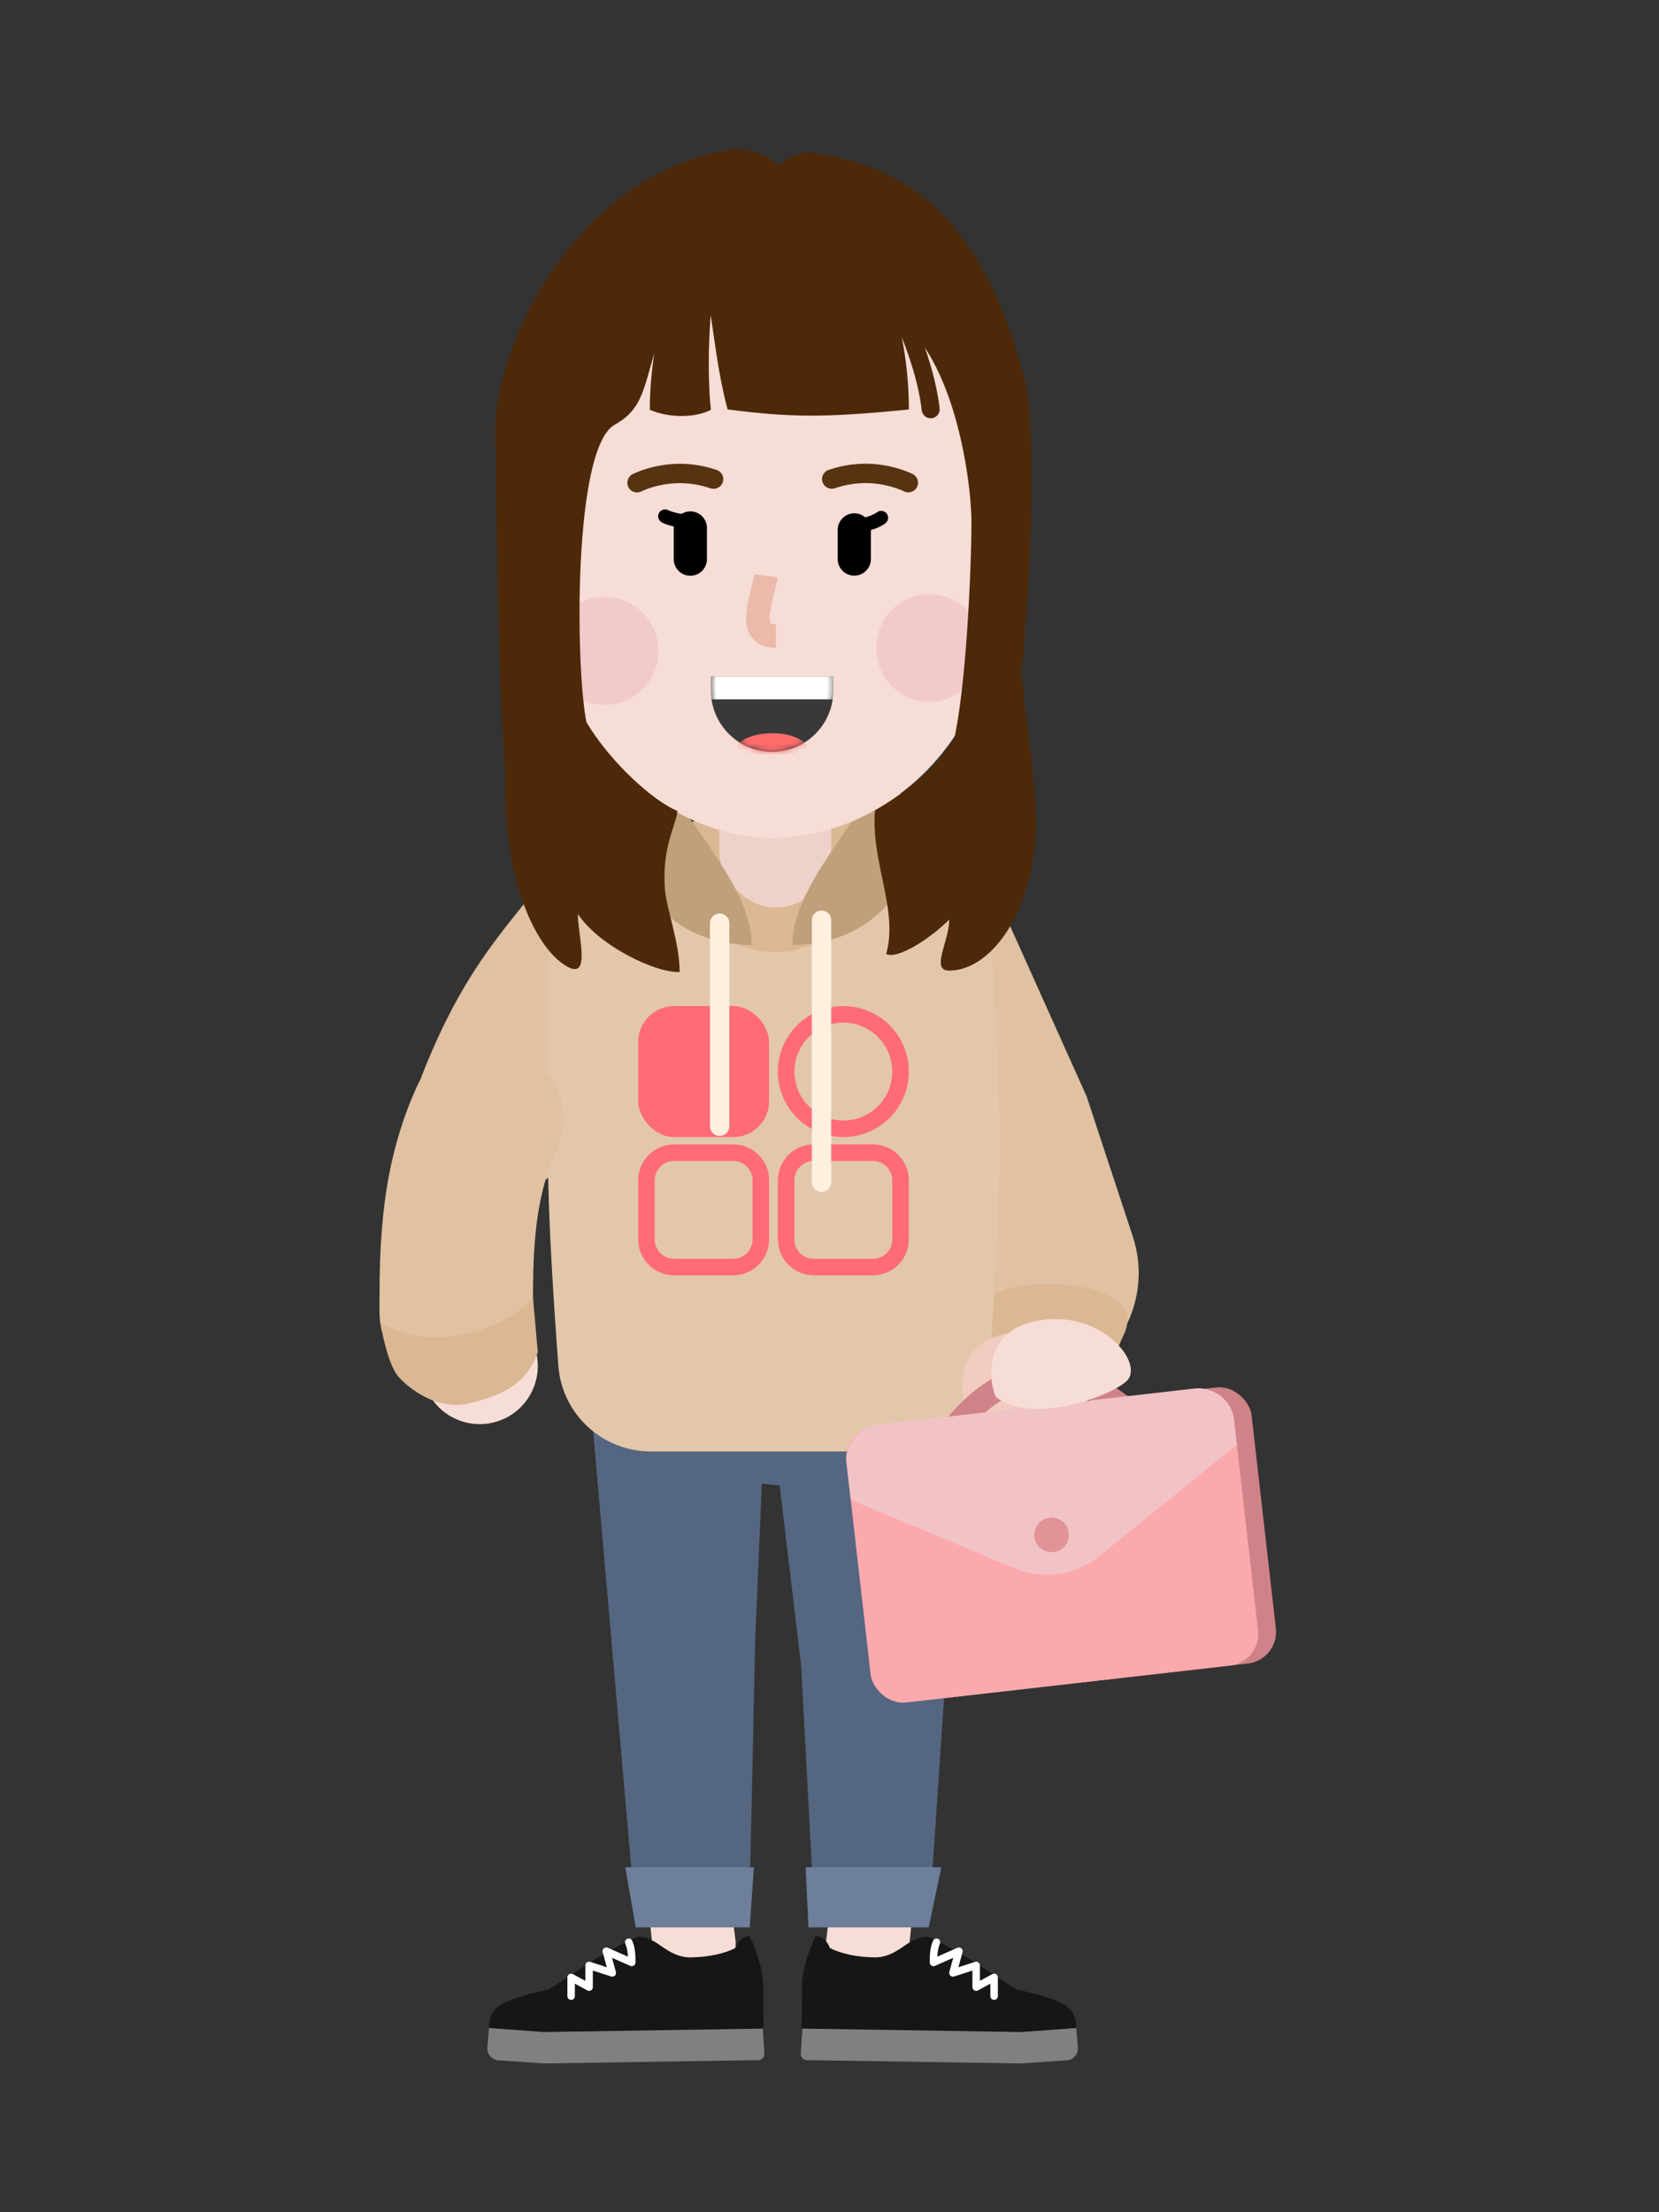<svg width="300" height="400" viewBox="0 0 300 400" fill="none" xmlns="http://www.w3.org/2000/svg">
<rect x="0" y="0" width="300" height="400" fill="#333333" stroke="none"/>
<path d="M155.231 249.777C159.288 248.938 163.256 251.547 164.095 255.603C165.638 263.065 166.392 281.077 166.338 303.029L166.336 303.695C166.269 324.785 165.451 344.617 164.175 353.558C163.589 357.658 159.79 360.508 155.69 359.922C151.589 359.337 148.74 355.538 149.325 351.437C151.871 333.607 152.09 272.875 149.485 259.045L149.405 258.64C148.567 254.584 151.175 250.616 155.231 249.777Z" fill="#F6DDD6"/>
<path d="M118.186 254.401C119.025 250.345 122.993 247.737 127.049 248.576C131.065 249.406 133.662 253.304 132.9 257.317L132.875 257.439C130.187 270.443 130.384 332.427 132.955 350.437C133.541 354.538 130.691 358.337 126.591 358.922C122.49 359.508 118.692 356.658 118.106 352.558C116.842 343.707 116.028 324.136 115.947 303.228L115.944 302.594C115.873 280.283 116.628 261.938 118.186 254.401Z" fill="#F6DDD6"/>
<path d="M162.891 271.103L118.382 266.042L108.772 241.75L168.961 244.28L162.891 271.103Z" fill="#556681"/>
<path d="M138.5 247.695L174.889 245.122L168.5 339.872L146.875 338.872L144.875 301.25L138.5 247.695Z" fill="#556681"/>
<path d="M105.875 242.872L138.614 248.329L136.567 296.512L135.625 339.747L114.25 338.872L105.875 242.872Z" fill="#556681"/>
<path d="M113.065 337.623H136.331L135.573 348.503H114.962L113.065 337.623Z" fill="#6D7F9A"/>
<path d="M145.689 337.623H170.219L167.943 348.503H146.194L145.689 337.623Z" fill="#6D7F9A"/>
<path d="M91.191 372.505C91.141 366.768 91.922 363.278 96.91 360.933C101.897 358.59 106.595 354.083 115.224 350.218C115.224 350.218 116.359 350.003 118.208 351.003C119.786 351.855 121.812 353.948 124.866 353.923C128.181 353.893 131.136 353.19 132.972 352.228C133.765 350.055 135.524 350.04 135.524 350.04C135.524 350.04 138.001 354.755 138.043 359.493C138.084 364.228 138.08 372.095 138.08 372.095L91.191 372.505Z" fill="#161616"/>
<path d="M113.424 350.564C113.765 350.412 114.165 350.566 114.317 350.908C114.51 351.342 114.65 351.819 114.745 352.338C114.886 353.102 114.917 353.728 114.917 354.835C114.917 355.31 114.443 355.632 114.006 355.47L113.967 355.454L110.67 353.999L111.374 356.55C111.513 357.056 111.051 357.515 110.553 357.386L110.514 357.374L107.202 356.306L107.202 359.302C107.202 359.801 106.684 360.124 106.241 359.917L106.203 359.897L103.954 358.678L103.954 360.927C103.954 361.287 103.673 361.582 103.318 361.603L103.277 361.604C102.917 361.604 102.623 361.323 102.602 360.969L102.601 360.927V357.542C102.601 357.044 103.119 356.721 103.562 356.928L103.6 356.948L105.849 358.166L105.849 355.377C105.849 354.933 106.269 354.613 106.692 354.722L106.733 354.733L109.735 355.701L108.986 352.985C108.838 352.448 109.364 351.978 109.875 352.171L109.912 352.186L113.545 353.789C113.527 353.37 113.492 353.027 113.428 352.661L113.414 352.582C113.337 352.163 113.227 351.787 113.08 351.457C112.929 351.116 113.082 350.716 113.424 350.564Z" fill="white"/>
<path d="M93.078 361.372C94.608 360.817 96.228 360.397 99.335 359.695L98.015 363.495L98.053 367.825L89.21 367.902C88.849 367.905 88.204 367.425 88.512 365.472C88.897 363.032 90.903 362.16 93.078 361.372Z" fill="#161616"/>
<path d="M138.228 371.358L137.971 366.8L98.32 367.418L88.433 366.693L88.131 370.185C88.027 371.393 88.932 372.45 90.139 372.533L98.37 373.103L137.164 372.5C137.779 372.49 138.262 371.97 138.228 371.358Z" fill="#808080"/>
<path d="M191.853 372.505C191.903 366.768 191.121 363.278 186.134 360.933C181.147 358.59 176.449 354.083 167.82 350.218C167.82 350.218 166.685 350.003 164.836 351.003C163.258 351.855 161.232 353.948 158.178 353.923C154.863 353.893 151.908 353.19 150.072 352.228C149.279 350.055 147.52 350.04 147.52 350.04C147.52 350.04 145.042 354.755 145.001 359.493C144.96 364.228 144.964 372.095 144.964 372.095L191.853 372.505Z" fill="#161616"/>
<path d="M168.727 350.908C168.879 350.566 169.279 350.412 169.62 350.564C169.962 350.716 170.115 351.116 169.964 351.457C169.817 351.787 169.707 352.163 169.63 352.582C169.565 352.934 169.527 353.259 169.506 353.641L169.498 353.789L173.132 352.186C173.642 351.961 174.184 352.413 174.067 352.947L174.058 352.985L173.309 355.701L176.311 354.733C176.734 354.597 177.167 354.899 177.194 355.335L177.195 355.377L177.195 358.166L179.444 356.948C179.882 356.71 180.413 357.012 180.442 357.5L180.443 357.542V360.927C180.443 361.301 180.14 361.604 179.767 361.604C179.407 361.604 179.112 361.323 179.091 360.969L179.09 360.927L179.09 358.678L176.841 359.897C176.403 360.135 175.872 359.833 175.843 359.345L175.842 359.302L175.842 356.306L172.53 357.374C172.031 357.535 171.552 357.093 171.661 356.59L171.67 356.55L172.374 353.999L169.077 355.454C168.643 355.646 168.157 355.343 168.129 354.878L168.127 354.835L168.128 354.578C168.133 353.627 168.169 353.041 168.299 352.338C168.394 351.819 168.534 351.342 168.727 350.908Z" fill="white"/>
<path d="M189.966 361.372C188.436 360.817 186.815 360.397 183.708 359.695L185.029 363.495L184.991 367.825L193.834 367.902C194.195 367.905 194.84 367.425 194.532 365.472C194.147 363.032 192.14 362.16 189.966 361.372Z" fill="#161616"/>
<path d="M144.816 371.358L145.073 366.8L184.724 367.418L194.611 366.693L194.913 370.185C195.017 371.393 194.112 372.45 192.905 372.533L184.674 373.103L145.88 372.5C145.265 372.49 144.781 371.97 144.816 371.358Z" fill="#808080"/>
<path d="M98.685 158.597C103.86 152.128 113.299 151.079 119.768 156.254C126.172 161.378 127.264 170.681 122.264 177.143L122.11 177.338C121.424 178.196 116.726 183.971 115.388 185.673L115.311 185.772C111.92 190.106 109.702 193.513 107.467 198.027C106.233 200.518 105.012 203.335 103.761 206.607C100.802 214.345 92.131 218.219 84.393 215.261C76.655 212.302 72.781 203.631 75.739 195.893C77.317 191.767 78.913 188.086 80.581 184.716C83.745 178.327 86.996 173.306 91.447 167.589L91.871 167.047C93.51 164.97 98.164 159.248 98.685 158.597Z" fill="#E0C1A1"/>
<path d="M181.667 165.229C178.174 157.454 169.329 153.625 161.27 156.4C153.29 159.148 148.676 167.48 150.581 175.701L164.308 234.939C167.092 246.949 179.546 254.016 191.283 250.245C202.423 246.666 208.515 234.697 204.851 223.584L196.5 198.25L181.667 165.229Z" fill="#E0C1A1"/>
<path d="M182.375 233C175.584 234.698 178.917 239.583 179 242.75C192 242.75 199.417 245.292 201.25 245.875C201.75 244.625 202.548 242.75 203.25 241.25C207.111 233 191.375 230.75 182.375 233Z" fill="#DBB793"/>
<path d="M99.037 176.493C99.051 162.029 110.79 150.334 125.254 150.334H153.613C167.264 150.334 178.645 160.791 179.487 174.416C180.15 185.13 180.75 197.361 180.75 206.5C180.75 218.159 179.773 234.777 178.937 246.872C178.327 255.688 170.968 262.45 162.131 262.45H117.761C108.974 262.45 101.639 255.76 100.976 246.998C100.131 235.812 99.163 220.82 99.09 210C99.031 201.193 99.025 188.144 99.037 176.493Z" fill="#E3C7AB"/>
<path d="M140.137 172.179C149.149 172.179 156.455 164.755 156.455 155.598C156.455 146.441 149.149 139.018 140.137 139.018C131.125 139.018 123.82 146.441 123.82 155.598C123.82 164.755 131.125 172.179 140.137 172.179Z" fill="#DBB793"/>
<rect x="130.086" y="133.758" width="20.227" height="30.341" rx="10.114" fill="#EED1C9"/>
<rect x="115.398" y="181.916" width="23.686" height="23.686" rx="6.5" fill="#FF6C75"/>
<path fill-rule="evenodd" clip-rule="evenodd" d="M140.663 193.76C140.663 187.219 145.965 181.916 152.506 181.916C159.047 181.916 164.349 187.219 164.349 193.76C164.349 200.3 159.047 205.603 152.506 205.603C145.965 205.603 140.663 200.3 140.663 193.76ZM161.349 193.76C161.349 188.876 157.39 184.916 152.506 184.916C147.622 184.916 143.663 188.876 143.663 193.76C143.663 198.644 147.622 202.603 152.506 202.603C157.39 202.603 161.349 198.644 161.349 193.76Z" fill="#FF6C75"/>
<path fill-rule="evenodd" clip-rule="evenodd" d="M121.898 206.919H132.584C136.174 206.919 139.084 209.829 139.084 213.419V224.105C139.084 227.695 136.174 230.605 132.584 230.605H121.898C118.308 230.605 115.398 227.695 115.398 224.105V213.419C115.398 209.829 118.308 206.919 121.898 206.919ZM132.584 209.919H121.898C119.965 209.919 118.398 211.486 118.398 213.419V224.105C118.398 226.038 119.965 227.605 121.898 227.605H132.584C134.517 227.605 136.084 226.038 136.084 224.105V213.419C136.084 211.486 134.517 209.919 132.584 209.919Z" fill="#FF6C75"/>
<path fill-rule="evenodd" clip-rule="evenodd" d="M147.163 206.919H157.849C161.439 206.919 164.349 209.829 164.349 213.419V224.105C164.349 227.695 161.439 230.605 157.849 230.605H147.163C143.573 230.605 140.663 227.695 140.663 224.105V213.419C140.663 209.829 143.573 206.919 147.163 206.919ZM157.849 209.919H147.163C145.23 209.919 143.663 211.486 143.663 213.419V224.105C143.663 226.038 145.23 227.605 147.163 227.605H157.849C159.782 227.605 161.349 226.038 161.349 224.105V213.419C161.349 211.486 159.782 209.919 157.849 209.919Z" fill="#FF6C75"/>
<path d="M116.714 160.862C120.293 166.546 126.978 170.863 135.926 170.863C135.926 164.108 131.189 157.177 125.662 149.282C123.368 146.004 121.451 142.439 116.714 142.439C115.222 146.211 113.134 155.177 116.714 160.862Z" fill="#C09F7B"/>
<path d="M162.507 160.862C158.928 166.546 152.243 170.863 143.295 170.863C143.295 164.108 148.032 157.177 153.559 149.282C155.853 146.004 157.77 142.439 162.507 142.439C163.999 146.211 166.087 155.177 162.507 160.862Z" fill="#C09F7B"/>
<path d="M130.136 165.165C131.082 165.165 131.853 165.916 131.885 166.855L131.886 166.915V203.648C131.886 204.614 131.102 205.398 130.136 205.398C129.189 205.398 128.418 204.646 128.387 203.708L128.386 203.648V166.915C128.386 165.948 129.169 165.165 130.136 165.165Z" fill="#FFF0E0"/>
<path d="M148.559 164.639C149.505 164.639 150.276 165.39 150.308 166.328L150.309 166.389V213.762C150.309 214.728 149.525 215.512 148.559 215.512C147.613 215.512 146.842 214.76 146.81 213.822L146.809 213.762V166.389C146.809 165.422 147.592 164.639 148.559 164.639Z" fill="#FFF0E0"/>
<path d="M80.46 199.015C84.18 194.566 90.802 193.975 95.251 197.694C99.655 201.376 100.279 207.903 96.682 212.35L96.572 212.485C95.068 214.284 93.542 218.042 92.979 222.598C92.224 228.725 93.217 235.572 96.372 242.798C98.693 248.112 96.266 254.302 90.952 256.622C85.638 258.943 79.448 256.517 77.127 251.202C72.464 240.524 70.921 229.885 72.138 220.027C73.175 211.615 76.244 204.059 80.46 199.015Z" fill="#F6DDD6"/>
<path d="M75.386 196.469C78.579 189.503 86.814 186.444 93.781 189.637C100.747 192.829 103.806 201.065 100.613 208.031C99.917 209.55 99.32 211.126 98.815 212.769C97.757 216.205 97.097 219.925 96.74 224.175L96.713 224.512C96.441 227.935 96.378 230.765 96.375 236.761L96.375 237.185C96.375 244.848 90.163 251.06 82.5 251.06C74.837 251.06 68.625 244.848 68.625 237.185L68.628 234.929C68.644 229.462 68.734 226.351 69.038 222.465L69.05 222.314C69.55 216.023 70.56 210.236 72.292 204.608C73.149 201.823 74.175 199.112 75.386 196.469Z" fill="#E0C1A1"/>
<path d="M72.007 248.875C69.947 246.479 68.735 238.969 68.735 238.969C78.302 245.431 92.805 239.613 96.368 234.492L97.249 244.52C95.154 250.275 90.938 252.269 84.807 253.762C79.311 255.101 74.067 251.271 72.007 248.875Z" fill="#DBB793"/>
<path d="M182.122 241.092C173.087 242.871 173.267 251.058 174.807 254.805C181.608 260.241 197.008 254.187 198.805 251.593C201.238 248.08 193.415 238.869 182.122 241.092Z" fill="#F2CCC1"/>
<path d="M188.364 246.615C192.497 246.553 196.701 247.91 200.75 250.299C203.757 252.072 206.544 254.362 208.397 256.402L208.517 256.535L205.347 259.366C203.784 257.616 201.281 255.546 198.591 253.959C195.162 251.937 191.689 250.815 188.427 250.864C185.254 250.912 182.024 252.306 178.942 254.744C176.558 256.63 174.41 259.054 173.093 261.117L173.002 261.26L169.397 259.009C170.957 256.512 173.474 253.651 176.305 251.411C180.062 248.439 184.142 246.678 188.364 246.615Z" fill="#CF8388"/>
<rect x="155.63" y="258.194" width="70.5" height="50.25" rx="5.75" transform="rotate(-6.5 155.63 258.194)" fill="#CF8388"/>
<rect x="152.401" y="258.562" width="70.5" height="50.25" rx="5.75" transform="rotate(-6.5 152.401 258.562)" fill="#FCA9AE"/>
<path d="M183.547 283.583L153.839 271.183L153.109 264.772C152.702 261.205 155.264 257.984 158.831 257.578L215.961 251.068C219.528 250.662 222.749 253.224 223.155 256.791L223.659 261.211L198.772 281.39C194.486 284.865 188.639 285.708 183.547 283.583Z" fill="#F1C3C6"/>
<path d="M190.52 280.637C192.235 280.442 193.467 278.894 193.271 277.179C193.076 275.464 191.528 274.232 189.813 274.428C188.098 274.623 186.866 276.171 187.062 277.886C187.257 279.601 188.805 280.833 190.52 280.637Z" fill="#E29398"/>
<path d="M187.372 238.842C178.337 240.621 178.517 248.808 180.057 252.555C186.858 257.991 202.258 251.937 204.055 249.343C206.488 245.83 198.665 236.619 187.372 238.842Z" fill="#F6DDD6"/>
<path d="M98.964 74.662C98.964 53.372 117.11 36.112 139.494 36.112C161.878 36.112 180.024 53.372 180.024 74.662V113.005C176.756 137.876 157.144 151.555 139.494 151.555C121.844 151.555 101.361 134.975 98.964 113.005V74.662Z" fill="#F6DDD6"/>
<path fill-rule="evenodd" clip-rule="evenodd" d="M128.598 122.311C128.571 122.626 128.557 122.945 128.557 123.268V124.877C128.557 130.988 133.511 135.941 139.621 135.941C145.732 135.941 150.686 130.988 150.686 124.877V123.268C150.686 122.945 150.672 122.626 150.645 122.311H128.598Z" fill="#393939"/>
<mask id="mask0_0_3079" style="mask-type:luminance" maskUnits="userSpaceOnUse" x="128" y="120" width="23" height="16">
<path fill-rule="evenodd" clip-rule="evenodd" d="M128.882 120.595C128.67 121.45 128.557 122.345 128.557 123.267V124.876C128.557 130.987 133.511 135.94 139.621 135.94C145.732 135.94 150.686 130.987 150.686 124.876V123.267C150.686 122.345 150.573 121.45 150.361 120.595H128.882Z" fill="white"/>
</mask>
<g mask="url(#mask0_0_3079)">
<path d="M139.621 139.157C143.306 139.157 146.293 137.683 146.293 135.864C146.293 134.046 143.306 132.572 139.621 132.572C135.936 132.572 132.949 134.046 132.949 135.864C132.949 137.683 135.936 139.157 139.621 139.157Z" fill="#FF6C6C"/>
<rect x="128.557" y="122.311" width="22.129" height="4.135" fill="white"/>
</g>
<path d="M116.844 84.784C120.743 83.595 125.114 83.439 129.613 84.982C130.527 85.296 131.014 86.291 130.7 87.205C130.387 88.12 129.391 88.606 128.477 88.293C124.745 87.013 121.109 87.142 117.865 88.132C117.326 88.296 116.849 88.471 116.442 88.643L116.252 88.725C116.128 88.78 116.045 88.821 116.006 88.841C115.15 89.291 114.092 88.962 113.642 88.106C113.193 87.251 113.522 86.193 114.378 85.743L114.449 85.706C114.593 85.634 114.804 85.536 115.077 85.42C115.594 85.201 116.185 84.985 116.844 84.784Z" fill="#583311"/>
<path d="M149.835 84.97C154.334 83.427 158.705 83.583 162.604 84.772C163.263 84.973 163.854 85.189 164.371 85.408L164.581 85.499C164.798 85.595 164.962 85.674 165.071 85.731C165.926 86.181 166.255 87.239 165.806 88.094C165.366 88.931 164.344 89.264 163.499 88.858L163.41 88.813C163.338 88.777 163.202 88.714 163.006 88.631C162.599 88.459 162.122 88.284 161.584 88.12C158.339 87.13 154.703 87.001 150.971 88.281C150.057 88.594 149.062 88.108 148.748 87.193C148.434 86.279 148.921 85.284 149.835 84.97Z" fill="#583311"/>
<path d="M109.345 127.437C114.723 127.437 119.082 123.077 119.082 117.699C119.082 112.321 114.723 107.961 109.345 107.961C103.967 107.961 99.607 112.321 99.607 117.699C99.607 123.077 103.967 127.437 109.345 127.437Z" fill="#F2CACA"/>
<path d="M158.537 92.669C159.061 92.22 159.85 92.281 160.299 92.805C160.748 93.329 160.688 94.118 160.163 94.568C160.041 94.672 159.843 94.814 159.561 94.977C159.135 95.224 158.613 95.465 157.99 95.685C157.487 95.863 156.935 96.02 156.331 96.155C155.657 96.304 154.989 95.879 154.84 95.205C154.69 94.531 155.115 93.864 155.789 93.714C156.295 93.602 156.751 93.471 157.158 93.328C157.598 93.172 157.956 93.011 158.237 92.854L158.306 92.815C158.455 92.729 158.529 92.676 158.537 92.669Z" fill="black"/>
<path d="M154.483 92.813C156.115 92.813 157.442 94.115 157.482 95.737L157.483 95.813L157.483 101.091C157.483 102.747 156.14 104.091 154.483 104.09C152.851 104.09 151.524 102.788 151.484 101.167L151.483 101.09L151.483 95.813C151.483 94.156 152.827 92.813 154.483 92.813Z" fill="black"/>
<path d="M119.166 92.762C119.484 92.171 120.21 91.94 120.808 92.228L120.887 92.268L120.966 92.305C120.996 92.318 121.028 92.332 121.063 92.347C121.277 92.436 121.535 92.528 121.834 92.616C122.711 92.871 123.728 93.026 124.872 93.026C125.563 93.026 126.122 93.586 126.122 94.276C126.122 94.967 125.563 95.526 124.872 95.526C123.483 95.526 122.231 95.336 121.134 95.016C120.742 94.901 120.395 94.777 120.095 94.651L119.975 94.6C119.843 94.542 119.743 94.492 119.674 94.456C119.066 94.128 118.839 93.37 119.166 92.762Z" fill="black"/>
<path d="M124.837 92.465C126.468 92.465 127.796 93.767 127.836 95.388L127.837 95.465V101.105C127.837 102.762 126.494 104.105 124.837 104.105C123.206 104.105 121.878 102.803 121.838 101.181L121.837 101.105V95.465C121.837 93.808 123.18 92.465 124.837 92.465Z" fill="black"/>
<path d="M136.392 103.813L140.603 104.387L140.577 104.572C140.477 105.261 140.364 105.768 139.978 107.33L139.732 108.332C139.698 108.472 139.667 108.602 139.638 108.729L139.563 109.056C139.193 110.708 139.091 111.789 139.244 112.433L139.26 112.493C139.347 112.812 139.483 112.888 140.236 112.892L140.306 112.892V117.142C137.539 117.142 135.674 115.781 135.11 113.419C134.765 111.971 134.907 110.403 135.407 108.163L135.48 107.846C135.53 107.627 135.582 107.409 135.644 107.155L136.047 105.515C136.232 104.747 136.308 104.38 136.367 103.992L136.392 103.813Z" fill="#EBBAAA"/>
<path d="M168.049 126.911C173.355 126.911 177.656 122.551 177.656 117.173C177.656 111.795 173.355 107.435 168.049 107.435C162.744 107.435 158.443 111.795 158.443 117.173C158.443 122.551 162.744 126.911 168.049 126.911Z" fill="#F2CACA"/>
<path d="M172.377 134.412C174.745 124.411 175.667 102.698 175.667 94.276C175.667 87.144 172.387 60.14 158.296 55.325C147.9 51.772 125.004 55.193 122.898 52.167C115.661 66.905 118.285 72.858 111.187 76.775C103.554 80.985 104.081 120.989 106.053 130.595C106.265 130.941 106.485 131.292 106.712 131.648C110.78 138.024 117.898 144.676 122.504 146.649C122.24 149.325 119.635 153.104 120.25 161C120.645 164.75 122.898 170.5 122.898 175.75C118.582 175.96 108.25 171 104.5 165.25C104.5 169.5 107.227 178.121 101.75 174.25C96.255 170.366 90.768 157.77 91.445 139.726C90.145 128.262 89.56 81.985 89.606 76.775C89.726 63.041 103.387 32.167 131.452 27.164C136.189 26.32 139.742 28.959 140.795 29.928C141.584 28.959 144.479 27.322 146.979 27.643C165.53 30.023 178.191 41.546 185.141 67.958C188.36 80.191 185.247 121.768 183.562 130.595C178.562 127.832 170.008 144.412 172.377 134.412Z" fill="#4D2909"/>
<path d="M117.503 74.099C117.503 65.941 119.346 54.623 123.293 47.781C125.925 46.552 132.505 44.833 130.399 47.781C128.294 50.728 127.68 66.554 128.557 74.099C125.925 75.502 121.188 75.678 117.503 74.099Z" fill="#4D2909"/>
<path d="M164.349 74.037C164.349 61.378 160.929 52.651 158.56 45.324C147.387 44.1 124.423 38.698 126.714 47.823C129.083 57.255 129.083 64.624 131.574 74.037C142.747 75.435 148.709 75.609 164.349 74.037Z" fill="#4D2909"/>
<path d="M156.172 45.682C156.846 45.09 157.873 45.157 158.465 45.831C160.256 47.871 162.748 52.152 164.883 56.931L164.967 57.12C167.513 62.862 169.311 68.716 169.912 73.821C170.016 74.713 169.379 75.52 168.488 75.625C167.596 75.73 166.789 75.092 166.684 74.201C166.126 69.459 164.42 63.904 161.996 58.438L161.841 58.091C159.845 53.651 157.543 49.706 156.023 47.975C155.431 47.301 155.498 46.274 156.172 45.682Z" fill="#4D2909"/>
<path d="M187.182 152.439C188.075 143.354 185.033 129.806 184.375 116.91C184.375 116.91 181.588 116.646 180.997 116.91C180.405 117.173 179.483 117.568 179.483 117.568C178.036 121.647 177.97 125.989 171.654 134.938C167.692 140.55 161.521 144.675 158.231 146.518C157.442 155.905 162.5 164.5 160.25 172.5C162.355 173.553 168.5 169.5 171.654 166.25C171.654 170.25 168.192 175.5 171.654 175.5C178.365 175.5 185.75 167 187.182 152.439Z" fill="#4D2909"/>
</svg>
